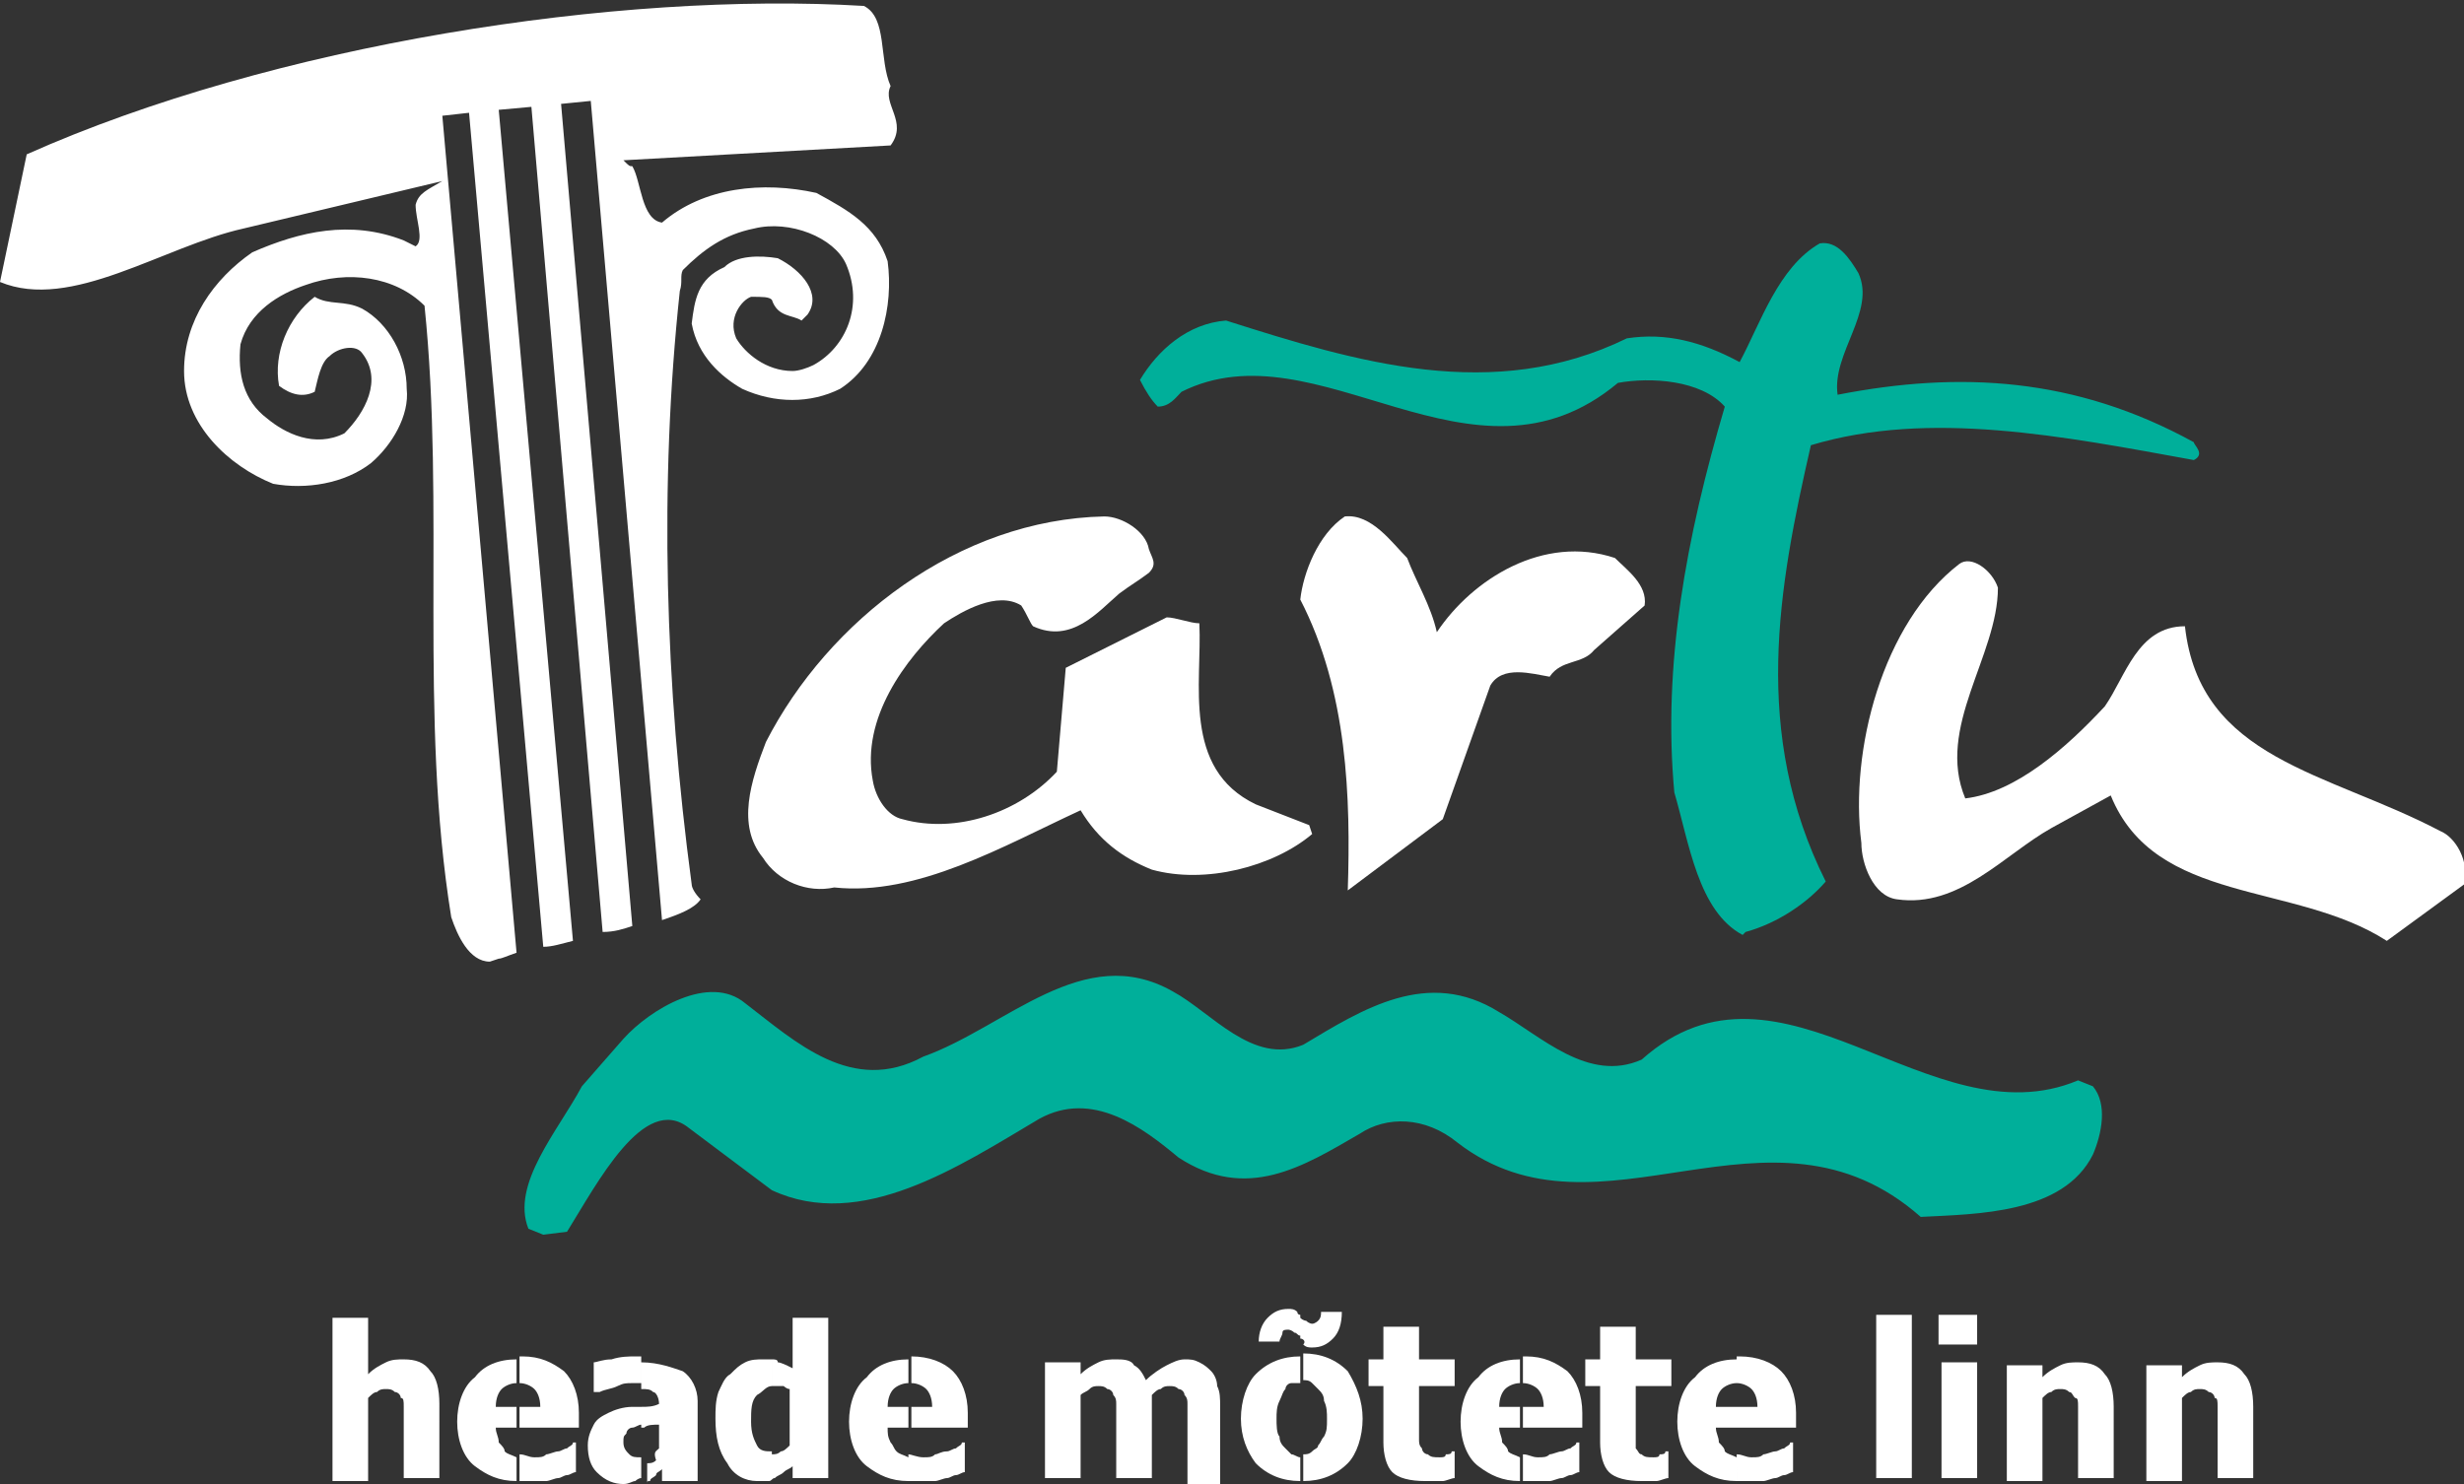 <?xml version="1.0" encoding="utf-8"?>
<!-- Generator: Adobe Illustrator 24.2.0, SVG Export Plug-In . SVG Version: 6.00 Build 0)  -->
<svg version="1.1" id="Layer_1" xmlns="http://www.w3.org/2000/svg" xmlns:xlink="http://www.w3.org/1999/xlink" x="0px" y="0px"
	 viewBox="0 0 83 50" style="enable-background:new 0 0 83 50;" xml:space="preserve">
<rect x="0" y="0" width="83" height="50" fill="#333333" stroke="none"/>
<style type="text/css">
	.st0{fill:#FFFFFF;}
	.st1{fill:#00AF9A;}
</style>
<g>
	<path class="st0" d="M80.4,31.7c-3.1-2-7.8-1.2-9.3-4.9l-2,1.1c-1.6,0.9-3.1,2.7-5.2,2.4c-0.8-0.1-1.2-1.2-1.2-1.9
		c-0.4-3.1,0.7-7.4,3.3-9.4c0.4-0.3,1.1,0.2,1.3,0.8c0,2.3-2.1,4.7-1.1,7.1c1.7-0.2,3.4-1.7,4.7-3.1c0.7-1,1.1-2.7,2.7-2.7
		c0.5,4.5,4.8,4.9,8.6,6.9c0.5,0.2,1,1,0.8,1.8L80.4,31.7"/>
	<path class="st0" d="M25.7,28.9c-0.9-1.1-0.4-2.6,0.1-3.9c2.1-4.1,6.5-7.5,11.4-7.6c0.6,0,1.4,0.5,1.5,1.1c0.1,0.3,0.3,0.5,0,0.8
		c-0.4,0.3-0.6,0.4-1,0.7c-0.7,0.6-1.6,1.7-2.9,1.1c-0.1-0.1-0.2-0.4-0.4-0.7c-0.8-0.5-2,0.2-2.6,0.6c-1.3,1.2-2.8,3.2-2.4,5.3
		c0.1,0.6,0.5,1.2,1,1.3c1.8,0.5,3.9-0.2,5.2-1.6l0.3-3.5l3.4-1.7c0.3,0,0.8,0.2,1.1,0.2c0.1,2-0.6,4.9,1.9,6.1l1.8,0.7l0.1,0.3
		c-1.3,1.1-3.6,1.7-5.4,1.2c-1-0.4-1.8-1-2.4-2c-2.6,1.2-5.5,2.9-8.3,2.6C27.2,30.1,26.2,29.7,25.7,28.9"/>
	<path class="st1" d="M58.7,31.5c-1.5-0.8-1.8-3.1-2.3-4.8c-0.4-4.3,0.4-8.6,1.7-13c-0.8-0.9-2.5-1-3.6-0.8
		c-4.9,4.1-10.1-2-14.7,0.3c-0.2,0.2-0.4,0.5-0.8,0.5c-0.2-0.2-0.4-0.5-0.6-0.9c0.6-1,1.6-1.9,2.9-2c4.4,1.4,9,2.8,13.5,0.6
		c1.3-0.2,2.5,0.1,3.8,0.8c0.7-1.3,1.3-3.2,2.7-4c0.6-0.1,1,0.5,1.3,1c0.6,1.3-0.9,2.7-0.7,4.1c4.1-0.8,8-0.6,12,1.6
		c0,0.1,0.4,0.4,0,0.6C69.5,14.7,65,13.8,61,15c-1.1,4.8-2,9.7,0.5,14.7c-0.6,0.7-1.6,1.4-2.7,1.7L58.7,31.5"/>
	<path class="st0" d="M45.4,30c0.1-3.1,0-6.7-1.6-9.8c0.1-0.9,0.6-2.2,1.5-2.8c0.9-0.1,1.6,0.9,2.1,1.4c0.3,0.8,0.8,1.6,1,2.5
		c1.2-1.8,3.6-3.3,6-2.5c0.4,0.4,1.1,0.9,1,1.6l-1.7,1.5c-0.4,0.5-1.1,0.3-1.5,0.9c-0.6-0.1-1.6-0.4-2,0.3l-1.6,4.5L45.4,30"/>
	<path class="st1" d="M18.3,41.6l-0.5-0.2c-0.6-1.5,1-3.3,1.8-4.8L21,35c0.9-1,2.9-2.2,4.1-1.2c1.7,1.3,3.6,3.1,6,1.8
		c2.8-1,5.4-3.9,8.4-2.2c1.3,0.7,2.7,2.5,4.4,1.8c2-1.2,4.2-2.6,6.6-1.1c1.4,0.8,3,2.4,4.8,1.6C60,31.5,65,38.5,70,36.4l0.5,0.2
		c0.5,0.6,0.3,1.6,0,2.3c-1,2-3.9,2-5.8,2.1c-5.1-4.5-10.8,1.2-15.6-2.5c-1.1-0.9-2.4-0.9-3.3-0.3c-1.9,1.1-3.8,2.3-6.1,0.8
		c-1.2-1-2.9-2.3-4.7-1.3c-2.7,1.6-6,3.8-9,2.4L23.2,38c-1.5-1.2-3.1,1.9-4.1,3.5L18.3,41.6"/>
	<path class="st0" d="M14.8,49.8h-1.2v-1.9c0-0.2,0-0.3,0-0.5c0-0.2,0-0.3-0.1-0.3c0-0.1-0.1-0.2-0.2-0.2c-0.1-0.1-0.2-0.1-0.3-0.1
		c-0.1,0-0.2,0-0.3,0.1c-0.1,0-0.2,0.1-0.3,0.2v2.8h-1.2v-5.5h1.2v1.9c0.2-0.2,0.4-0.3,0.6-0.4c0.2-0.1,0.4-0.1,0.6-0.1
		c0.4,0,0.7,0.1,0.9,0.4c0.2,0.2,0.3,0.6,0.3,1.1V49.8"/>
	<path class="st0" d="M17.4,49.9c-0.6,0-1-0.2-1.4-0.5c-0.4-0.3-0.6-0.9-0.6-1.5c0-0.6,0.2-1.2,0.6-1.5c0.3-0.4,0.8-0.6,1.4-0.6v0.8
		c-0.2,0-0.4,0.1-0.5,0.2c-0.1,0.1-0.2,0.3-0.2,0.6h0.7v0.7h-0.7c0,0.2,0.1,0.3,0.1,0.5c0.1,0.1,0.2,0.2,0.2,0.3
		c0.1,0.1,0.2,0.1,0.4,0.2V49.9 M17.4,45.7c0.1,0,0.1,0,0.2,0c0.6,0,1,0.2,1.4,0.5c0.3,0.3,0.5,0.8,0.5,1.4v0.5h-2v-0.7h0.7
		c0-0.3-0.1-0.5-0.2-0.6c-0.1-0.1-0.3-0.2-0.5-0.2c0,0,0,0,0,0V45.7z M17.8,49.9c-0.1,0-0.2,0-0.3,0V49c0.2,0,0.3,0.1,0.5,0.1
		c0.2,0,0.3,0,0.4-0.1c0.1,0,0.3-0.1,0.4-0.1c0.1,0,0.2-0.1,0.3-0.1c0.1-0.1,0.2-0.1,0.2-0.2h0.1v1c-0.1,0-0.2,0.1-0.3,0.1
		c-0.1,0-0.2,0.1-0.3,0.1c-0.1,0-0.3,0.1-0.4,0.1C18.1,49.9,18,49.9,17.8,49.9z"/>
	<path class="st0" d="M21.6,45.7v0.9c-0.1,0-0.2,0-0.3,0c-0.2,0-0.3,0-0.5,0.1c-0.2,0.1-0.4,0.1-0.6,0.2H20v-1
		c0.1,0,0.3-0.1,0.6-0.1c0.3-0.1,0.6-0.1,0.8-0.1C21.5,45.7,21.6,45.7,21.6,45.7 M21.6,48c-0.1,0-0.2,0.1-0.3,0.1
		c-0.1,0-0.2,0.1-0.2,0.2C21,48.4,21,48.4,21,48.6c0,0.2,0.1,0.3,0.2,0.4c0.1,0.1,0.2,0.1,0.4,0.1h0v0.7c-0.1,0-0.2,0.1-0.2,0.1
		c-0.1,0-0.2,0.1-0.4,0.1c-0.3,0-0.6-0.1-0.9-0.4c-0.2-0.2-0.3-0.5-0.3-0.9c0-0.3,0.1-0.5,0.2-0.7c0.1-0.2,0.3-0.3,0.5-0.4
		c0.2-0.1,0.5-0.2,0.8-0.2c0.1,0,0.2,0,0.4,0V48z M22.2,48.8V48c-0.2,0-0.4,0-0.5,0.1c0,0-0.1,0-0.1,0v-0.7c0.2,0,0.4,0,0.6-0.1v0
		c0-0.2-0.1-0.4-0.2-0.4c-0.1-0.1-0.2-0.1-0.4-0.1v-0.9c0.6,0,1.1,0.2,1.4,0.3c0.3,0.2,0.5,0.6,0.5,1v2.7h-1.2v-0.4
		c-0.1,0.1-0.2,0.1-0.2,0.2c-0.1,0.1-0.2,0.1-0.2,0.2c-0.1,0-0.1,0-0.1,0.1v-0.7c0.1,0,0.2,0,0.3-0.1C22,48.9,22.1,48.9,22.2,48.8z"
		/>
	<path class="st0" d="M26,49.8c0,0-0.1,0-0.1,0.1c-0.1,0-0.2,0-0.4,0c-0.4,0-0.8-0.2-1-0.6c-0.3-0.4-0.4-0.9-0.4-1.5
		c0-0.3,0-0.6,0.1-0.9c0.1-0.2,0.2-0.5,0.4-0.6c0.2-0.2,0.3-0.3,0.5-0.4c0.2-0.1,0.4-0.1,0.6-0.1c0.1,0,0.2,0,0.3,0v0.9
		c-0.2,0-0.3,0.2-0.5,0.3c-0.2,0.2-0.2,0.5-0.2,0.9c0,0.4,0.1,0.6,0.2,0.8c0.1,0.2,0.3,0.2,0.5,0.2V49.8 M27.9,49.8h-1.2v-0.4
		c-0.1,0.1-0.2,0.1-0.3,0.2c-0.1,0.1-0.2,0.1-0.3,0.2c-0.1,0-0.1,0.1-0.2,0.1v-0.9c0,0,0.1,0,0.1,0c0.1,0,0.2,0,0.3-0.1
		c0.1,0,0.2-0.1,0.3-0.2v-1.9c-0.1,0-0.2-0.1-0.2-0.1c-0.1,0-0.2,0-0.2,0c-0.1,0-0.2,0-0.2,0v-0.9c0.1,0,0.2,0,0.2,0.1
		c0.1,0,0.3,0.1,0.5,0.2v-1.7h1.2V49.8z"/>
	<path class="st0" d="M30.6,49.9c-0.6,0-1-0.2-1.4-0.5c-0.4-0.3-0.6-0.9-0.6-1.5c0-0.6,0.2-1.2,0.6-1.5c0.3-0.4,0.8-0.6,1.4-0.6v0.8
		c-0.2,0-0.4,0.1-0.5,0.2c-0.1,0.1-0.2,0.3-0.2,0.6h0.7v0.7h-0.7c0,0.2,0,0.3,0.1,0.5c0.1,0.1,0.1,0.2,0.2,0.3
		c0.1,0.1,0.2,0.1,0.4,0.2V49.9 M30.6,45.7c0,0,0.1,0,0.1,0c0.6,0,1.1,0.2,1.4,0.5c0.3,0.3,0.5,0.8,0.5,1.4v0.5h-1.9v-0.7h0.7
		c0-0.3-0.1-0.5-0.2-0.6c-0.1-0.1-0.3-0.2-0.5-0.2h0V45.7z M30.9,49.9c-0.1,0-0.2,0-0.3,0V49c0.1,0,0.3,0.1,0.5,0.1
		c0.2,0,0.3,0,0.4-0.1c0.1,0,0.2-0.1,0.4-0.1c0.1,0,0.2-0.1,0.3-0.1c0.1-0.1,0.2-0.1,0.2-0.2h0.1v1c-0.1,0-0.2,0.1-0.3,0.1
		c-0.1,0-0.2,0.1-0.3,0.1c-0.1,0-0.3,0.1-0.4,0.1C31.3,49.9,31.1,49.9,30.9,49.9z"/>
	<path class="st0" d="M40,49.8v-2c0-0.2,0-0.3,0-0.5c0-0.1,0-0.2-0.1-0.3c0-0.1-0.1-0.2-0.2-0.2c-0.1-0.1-0.2-0.1-0.3-0.1
		c-0.1,0-0.2,0-0.3,0.1c-0.1,0-0.2,0.1-0.3,0.2v2.8h-1.2v-2c0-0.2,0-0.3,0-0.5c0-0.1,0-0.2-0.1-0.3c0-0.1-0.1-0.2-0.2-0.2
		c-0.1-0.1-0.2-0.1-0.3-0.1c-0.1,0-0.2,0-0.3,0.1c-0.1,0.1-0.2,0.1-0.3,0.2v2.8h-1.2v-3.9h1.2v0.4c0.2-0.2,0.4-0.3,0.6-0.4
		c0.2-0.1,0.4-0.1,0.6-0.1c0.2,0,0.5,0,0.6,0.2c0.2,0.1,0.3,0.3,0.4,0.5c0.2-0.2,0.5-0.4,0.7-0.5c0.2-0.1,0.4-0.2,0.6-0.2
		c0.2,0,0.3,0,0.5,0.1c0.2,0.1,0.3,0.2,0.4,0.3c0.1,0.1,0.2,0.3,0.2,0.5c0.1,0.2,0.1,0.4,0.1,0.7v2.6H40"/>
	<path class="st0" d="M43.8,44.3v0.7c0,0,0,0,0,0c-0.1,0-0.1-0.1-0.2-0.1c-0.1-0.1-0.2-0.1-0.2-0.1c-0.1,0-0.2,0-0.2,0.1
		c0,0.1-0.1,0.2-0.1,0.3h-0.7c0-0.3,0.1-0.6,0.3-0.8c0.2-0.2,0.4-0.3,0.7-0.3c0.1,0,0.2,0,0.3,0.1C43.7,44.3,43.8,44.3,43.8,44.3
		 M43.8,49.9c-0.6,0-1.1-0.2-1.5-0.6c-0.3-0.4-0.5-0.9-0.5-1.5c0-0.6,0.2-1.2,0.5-1.5c0.4-0.4,0.9-0.6,1.5-0.6v0.9
		c-0.1,0-0.2,0-0.3,0c-0.1,0-0.2,0.1-0.2,0.2c-0.1,0.1-0.1,0.2-0.2,0.4c-0.1,0.2-0.1,0.4-0.1,0.6c0,0.2,0,0.5,0.1,0.6
		c0,0.2,0.1,0.3,0.2,0.4c0.1,0.1,0.2,0.2,0.2,0.2c0.1,0,0.2,0.1,0.3,0.1V49.9z M43.8,45.1v-0.7h0c0.1,0.1,0.2,0.1,0.2,0.1
		c0.1,0.1,0.2,0.1,0.2,0.1c0.1,0,0.2-0.1,0.2-0.1c0.1-0.1,0.1-0.2,0.1-0.3h0.7c0,0.4-0.1,0.7-0.3,0.9c-0.2,0.2-0.4,0.3-0.7,0.3
		c-0.1,0-0.2,0-0.3-0.1C44,45.2,43.9,45.1,43.8,45.1z M45.9,47.8c0,0.6-0.2,1.2-0.5,1.5c-0.4,0.4-0.9,0.6-1.5,0.6v-0.9
		c0.1,0,0.2,0,0.3-0.1c0.1-0.1,0.2-0.1,0.2-0.2c0.1-0.1,0.1-0.2,0.2-0.3c0.1-0.2,0.1-0.3,0.1-0.6c0-0.2,0-0.4-0.1-0.6
		c0-0.2-0.1-0.3-0.2-0.4c-0.1-0.1-0.2-0.2-0.2-0.2c-0.1-0.1-0.2-0.1-0.3-0.1v-0.9c0.6,0,1.1,0.2,1.5,0.6
		C45.7,46.7,45.9,47.2,45.9,47.8z"/>
	<path class="st0" d="M48,49.9c-0.5,0-0.9-0.1-1.1-0.3c-0.2-0.2-0.3-0.6-0.3-1v-1.9h-0.5v-0.9h0.5v-1.1h1.2v1.1H49v0.9h-1.2v1.4
		c0,0.2,0,0.3,0,0.4c0,0.1,0,0.2,0.1,0.3c0,0.1,0.1,0.2,0.2,0.2c0.1,0.1,0.2,0.1,0.4,0.1c0.1,0,0.2,0,0.2-0.1c0.1,0,0.2,0,0.2-0.1
		H49v0.9c-0.1,0-0.3,0.1-0.4,0.1C48.4,49.9,48.3,49.9,48,49.9"/>
	<path class="st0" d="M51.2,49.9c-0.6,0-1-0.2-1.4-0.5c-0.4-0.3-0.6-0.9-0.6-1.5c0-0.6,0.2-1.2,0.6-1.5c0.3-0.4,0.8-0.6,1.4-0.6v0.8
		c-0.2,0-0.4,0.1-0.5,0.2c-0.1,0.1-0.2,0.3-0.2,0.6h0.7v0.7h-0.7c0,0.2,0.1,0.3,0.1,0.5c0.1,0.1,0.2,0.2,0.2,0.3
		c0.1,0.1,0.2,0.1,0.4,0.2V49.9 M51.2,45.7c0.1,0,0.1,0,0.2,0c0.6,0,1,0.2,1.4,0.5c0.3,0.3,0.5,0.8,0.5,1.4v0.5h-2v-0.7H52
		c0-0.3-0.1-0.5-0.2-0.6c-0.1-0.1-0.3-0.2-0.5-0.2c0,0,0,0,0,0V45.7z M51.6,49.9c-0.1,0-0.2,0-0.3,0V49c0.2,0,0.3,0.1,0.5,0.1
		c0.2,0,0.3,0,0.4-0.1c0.1,0,0.3-0.1,0.4-0.1c0.1,0,0.2-0.1,0.3-0.1c0.1-0.1,0.2-0.1,0.2-0.2h0.1v1c-0.1,0-0.2,0.1-0.3,0.1
		c-0.1,0-0.2,0.1-0.3,0.1c-0.1,0-0.3,0.1-0.4,0.1C51.9,49.9,51.8,49.9,51.6,49.9z"/>
	<path class="st0" d="M55.3,49.9c-0.5,0-0.9-0.1-1.1-0.3c-0.2-0.2-0.3-0.6-0.3-1v-1.9h-0.5v-0.9h0.5v-1.1h1.2v1.1h1.2v0.9h-1.2v1.4
		c0,0.2,0,0.3,0,0.4c0,0.1,0,0.2,0,0.3c0.1,0.1,0.1,0.2,0.2,0.2c0.1,0.1,0.2,0.1,0.4,0.1c0.1,0,0.2,0,0.2-0.1c0.1,0,0.2,0,0.2-0.1
		h0.1v0.9c-0.1,0-0.3,0.1-0.4,0.1C55.7,49.9,55.5,49.9,55.3,49.9"/>
	<path class="st0" d="M58.5,49.9c-0.6,0-1-0.2-1.4-0.5c-0.4-0.3-0.6-0.9-0.6-1.5c0-0.6,0.2-1.2,0.6-1.5c0.3-0.4,0.8-0.6,1.4-0.6v0.8
		c-0.2,0-0.4,0.1-0.5,0.2c-0.1,0.1-0.2,0.3-0.2,0.6h0.7v0.7h-0.7c0,0.2,0.1,0.3,0.1,0.5c0.1,0.1,0.2,0.2,0.2,0.3
		c0.1,0.1,0.2,0.1,0.4,0.2V49.9 M58.5,45.7c0.1,0,0.1,0,0.1,0c0.6,0,1.1,0.2,1.4,0.5c0.3,0.3,0.5,0.8,0.5,1.4v0.5h-2v-0.7h0.7
		c0-0.3-0.1-0.5-0.2-0.6c-0.1-0.1-0.3-0.2-0.5-0.2c0,0,0,0,0,0V45.7z M58.8,49.9c-0.1,0-0.2,0-0.3,0V49c0.2,0,0.3,0.1,0.5,0.1
		c0.2,0,0.3,0,0.4-0.1c0.1,0,0.3-0.1,0.4-0.1c0.1,0,0.2-0.1,0.3-0.1c0.1-0.1,0.2-0.1,0.2-0.2h0.1v1c-0.1,0-0.2,0.1-0.3,0.1
		c-0.1,0-0.2,0.1-0.3,0.1c-0.1,0-0.3,0.1-0.4,0.1C59.2,49.9,59.1,49.9,58.8,49.9z"/>
	<rect x="63.2" y="44.3" class="st0" width="1.2" height="5.5"/>
	<path class="st0" d="M66.6,45.3h-1.3v-1h1.3V45.3 M66.6,49.8h-1.2v-3.9h1.2V49.8z"/>
	<path class="st0" d="M71.3,49.8H70v-1.9c0-0.2,0-0.3,0-0.5c0-0.2,0-0.3-0.1-0.3c-0.1-0.1-0.1-0.2-0.2-0.2c-0.1-0.1-0.2-0.1-0.3-0.1
		c-0.1,0-0.2,0-0.3,0.1c-0.1,0-0.2,0.1-0.3,0.2v2.8h-1.2v-3.9h1.2v0.4c0.2-0.2,0.4-0.3,0.6-0.4c0.2-0.1,0.4-0.1,0.6-0.1
		c0.4,0,0.7,0.1,0.9,0.4c0.2,0.2,0.3,0.6,0.3,1.1V49.8"/>
	<path class="st0" d="M75.9,49.8h-1.2v-1.9c0-0.2,0-0.3,0-0.5c0-0.2,0-0.3-0.1-0.3c0-0.1-0.1-0.2-0.2-0.2c-0.1-0.1-0.2-0.1-0.3-0.1
		c-0.1,0-0.2,0-0.3,0.1c-0.1,0-0.2,0.1-0.3,0.2v2.8h-1.2v-3.9h1.2v0.4c0.2-0.2,0.4-0.3,0.6-0.4c0.2-0.1,0.4-0.1,0.6-0.1
		c0.4,0,0.7,0.1,0.9,0.4c0.2,0.2,0.3,0.6,0.3,1.1V49.8"/>
	<path class="st0" d="M16.5,32.4c-0.7,0-1.1-0.9-1.3-1.5c-1.1-6.8-0.2-13.8-0.9-20.6c-1-1-2.6-1.2-4-0.7c-0.9,0.3-1.9,0.9-2.2,2
		c-0.1,1,0.1,1.9,0.9,2.5c0.6,0.5,1.6,1,2.6,0.5c0.7-0.7,1.3-1.8,0.6-2.7c-0.2-0.3-0.8-0.2-1.1,0.1c-0.3,0.2-0.4,0.8-0.5,1.2
		c-0.4,0.2-0.8,0.1-1.2-0.2c-0.2-1.1,0.3-2.3,1.2-3c0.5,0.3,1,0.1,1.6,0.4c0.9,0.5,1.5,1.6,1.5,2.7c0.1,0.9-0.5,1.9-1.2,2.5
		c-0.9,0.7-2.2,0.9-3.3,0.7c-1.5-0.6-3-2-3-3.8c0-1.7,1-3.1,2.3-4c1.6-0.7,3.3-1.1,5.1-0.4l0.4,0.2c0.3-0.2,0-0.9,0-1.4
		c0.1-0.4,0.4-0.5,0.9-0.8L8.2,7.7C5.5,8.3,2.4,10.5,0,9.5l0.9-4.3c8.3-3.7,19.9-5.5,28.2-5C29.9,0.6,29.6,2,30,2.9
		c-0.3,0.6,0.6,1.2,0,2l-9,0.5c0.2,0.2,0.2,0.2,0.3,0.2c0.3,0.5,0.3,1.8,1,1.9c1.4-1.2,3.4-1.4,5.2-1c1.1,0.6,2,1.1,2.4,2.3
		c0.2,1.5-0.2,3.4-1.6,4.3c-1,0.5-2.2,0.5-3.3,0c-0.7-0.4-1.5-1.1-1.7-2.2c0.1-0.8,0.2-1.5,1.1-1.9c0.4-0.4,1.2-0.4,1.8-0.3
		c0.8,0.4,1.5,1.2,1,1.9l-0.2,0.2c-0.3-0.2-0.8-0.1-1-0.7C25.9,10,25.7,10,25.3,10c-0.3,0.1-0.8,0.7-0.5,1.4c0.3,0.5,1,1.1,1.9,1.1
		c0.2,0,0.5-0.1,0.7-0.2c1.1-0.6,1.7-2,1.1-3.4c-0.4-0.9-1.9-1.5-3.1-1.2c-1,0.2-1.7,0.7-2.4,1.4c-0.1,0.2,0,0.4-0.1,0.7
		c-0.7,6.5-0.5,13.3,0.4,20c0,0.1,0.1,0.3,0.3,0.5c-0.2,0.3-0.7,0.5-1.3,0.7L19.9,3.4l-1,0.1l2.4,27.7c-0.3,0.1-0.6,0.2-1,0.2
		L17.9,3.6l-1.1,0.1l2.5,28c-0.4,0.1-0.7,0.2-1,0.2L15.8,3.8l-0.9,0.1l2.5,28.2c-0.3,0.1-0.5,0.2-0.6,0.2L16.5,32.4"/>
</g>
</svg>
